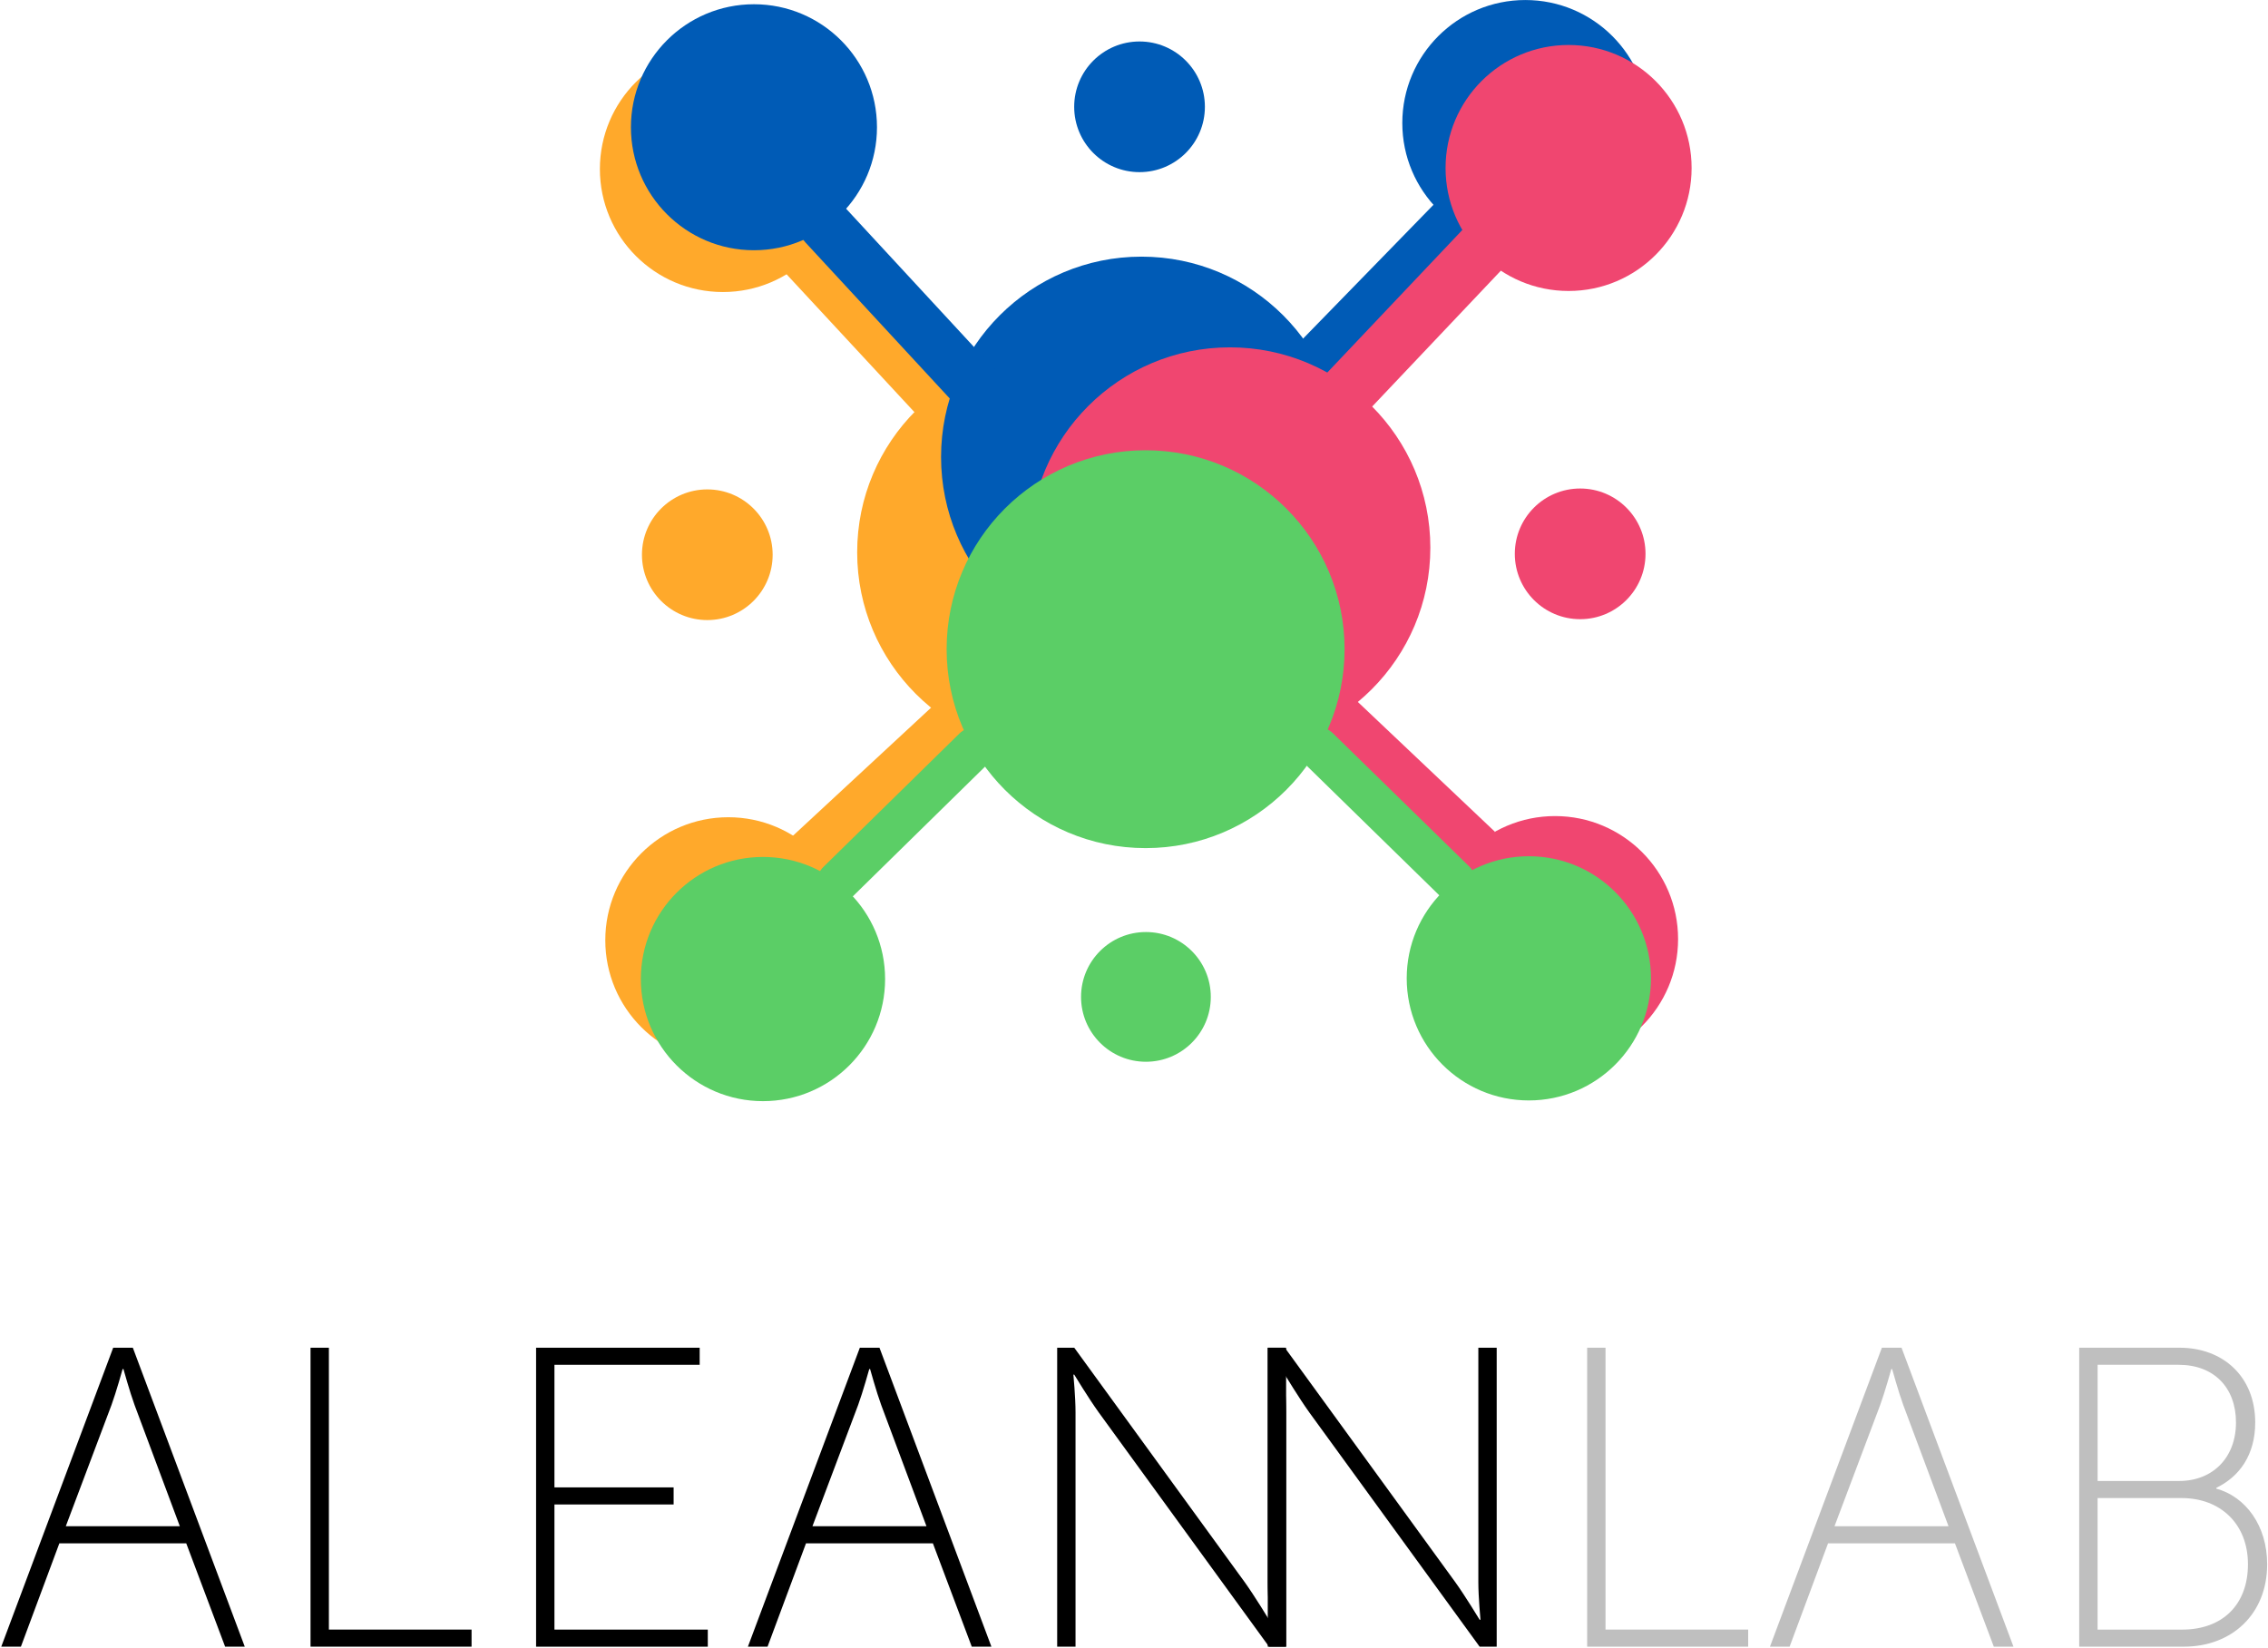 <svg width="860" height="625" viewBox="0 0 860 625" fill="none" xmlns="http://www.w3.org/2000/svg">
<path d="M42.92 511.16H50.37L92.81 624.54H85.36L70.62 585.34H22.51L7.93 624.54H0.48L42.92 511.16ZM68.19 578.87L51.02 532.87C49.24 528.01 46.81 519.26 46.81 519.26H46.49C46.49 519.26 44.06 528.01 42.28 532.87L24.95 578.87H68.19Z" fill="black"/>
<path d="M117.75 511.16H124.71V618.06H178.81V624.54H117.75V511.16Z" fill="black"/>
<path d="M203.27 511.16H265.31V517.64H210.24V564.13H255.43V570.61H210.24V618.07H268.39V624.55H203.28V511.16H203.27Z" fill="black"/>
<path d="M326.04 511.16H333.49L375.93 624.54H368.48L353.74 585.34H305.63L291.05 624.54H283.6L326.04 511.16ZM351.31 578.87L334.14 532.87C332.36 528.01 329.93 519.26 329.93 519.26H329.61C329.61 519.26 327.18 528.01 325.4 532.87L308.07 578.87H351.31Z" fill="black"/>
<path d="M400.87 511.16H407.35L471.98 600.08C475.7 605.26 481.21 614.33 481.21 614.33H481.53C481.53 614.33 480.72 605.75 480.72 600.08V511.16H487.68V624.54H481.2L416.57 535.62C412.84 530.44 407.34 521.37 407.34 521.37H407.02C407.02 521.37 407.83 529.95 407.83 535.62V624.54H400.87V511.16V511.16Z" fill="black"/>
<path d="M480.72 511.16H487.2L551.83 600.08C555.56 605.26 561.06 614.33 561.06 614.33H561.38C561.38 614.33 560.57 605.75 560.57 600.08V511.16H567.53V624.54H561.05L496.42 535.62C492.7 530.44 487.19 521.37 487.19 521.37H486.87C486.87 521.37 487.68 529.95 487.68 535.62V624.54H480.72V511.16Z" fill="black"/>
<g opacity="0.5">
<path opacity="0.5" d="M601.83 511.16H608.79V618.06H662.89V624.54H601.83V511.16V511.16Z" fill="black"/>
<path opacity="0.5" d="M713.59 511.16H721.04L763.48 624.54H756.03L741.29 585.34H693.18L678.6 624.54H671.15L713.59 511.16ZM738.86 578.87L721.69 532.87C719.91 528.01 717.48 519.26 717.48 519.26H717.16C717.16 519.26 714.73 528.01 712.95 532.87L695.62 578.87H738.86Z" fill="black"/>
<path opacity="0.5" d="M788.42 511.16H826.48C843 511.16 855.15 522.17 855.15 539.51C855.15 551.82 849.16 560.08 840.41 564.29V564.61C851.59 567.69 859.68 578.7 859.68 593.28C859.68 612.23 846.24 624.54 828.1 624.54H788.42V511.16ZM826.32 561.7C838.95 561.7 847.86 552.95 847.86 539.51C847.86 526.23 839.44 517.64 826.16 517.64H795.39V561.7H826.32ZM827.46 618.07C842.69 618.07 852.4 608.68 852.4 593.29C852.4 577.9 841.87 568.18 827.29 568.18H795.38V618.07H827.46Z" fill="black"/>
</g>
<path d="M268.2 235.18C281.886 235.18 292.98 224.086 292.98 210.4C292.98 196.714 281.886 185.62 268.2 185.62C254.514 185.62 243.42 196.714 243.42 210.4C243.42 224.086 254.514 235.18 268.2 235.18Z" fill="#FFA92B"/>
<path d="M274.12 110.76C299.884 110.76 320.77 89.874 320.77 64.11C320.77 38.346 299.884 17.46 274.12 17.46C248.356 17.46 227.47 38.346 227.47 64.11C227.47 89.874 248.356 110.76 274.12 110.76Z" fill="#FFA92B"/>
<path d="M276.17 403.26C301.934 403.26 322.82 382.374 322.82 356.61C322.82 330.846 301.934 309.96 276.17 309.96C250.406 309.96 229.52 330.846 229.52 356.61C229.52 382.374 250.406 403.26 276.17 403.26Z" fill="#FFA92B"/>
<path d="M401.02 285.46C442.988 285.46 477.01 251.438 477.01 209.47C477.01 167.502 442.988 133.48 401.02 133.48C359.052 133.48 325.03 167.502 325.03 209.47C325.03 251.438 359.052 285.46 401.02 285.46Z" fill="#FFA92B"/>
<path d="M306.25 333.07C303.9 333 301.58 332.02 299.85 330.16C296.43 326.48 296.65 320.72 300.33 317.3L361.57 260.51C365.26 257.1 371.01 257.31 374.43 260.99C377.85 264.67 377.63 270.43 373.95 273.85L312.71 330.64C310.88 332.34 308.55 333.14 306.25 333.07Z" fill="#FFA92B"/>
<path d="M352.88 158.94C350.53 158.87 348.21 157.89 346.48 156.03L289.69 94.79C286.27 91.11 286.49 85.35 290.17 81.93C293.86 78.52 299.61 78.73 303.03 82.41L359.82 143.65C363.24 147.33 363.02 153.09 359.34 156.51C357.52 158.21 355.19 159.01 352.88 158.94Z" fill="#FFA92B"/>
<path d="M432.1 65.29C445.786 65.29 456.88 54.196 456.88 40.51C456.88 26.824 445.786 15.73 432.1 15.73C418.414 15.73 407.32 26.824 407.32 40.51C407.32 54.196 418.414 65.29 432.1 65.29Z" fill="#005BB6"/>
<path d="M578.39 93.31C604.154 93.31 625.04 72.424 625.04 46.66C625.04 20.896 604.154 0.01 578.39 0.01C552.626 0.01 531.74 20.896 531.74 46.66C531.74 72.424 552.626 93.31 578.39 93.31Z" fill="#005BB6"/>
<path d="M285.89 94.91C311.654 94.91 332.54 74.024 332.54 48.26C332.54 22.496 311.654 1.61 285.89 1.61C260.126 1.61 239.24 22.496 239.24 48.26C239.24 74.024 260.126 94.91 285.89 94.91Z" fill="#005BB6"/>
<path d="M432.83 249.32C474.798 249.32 508.82 215.298 508.82 173.33C508.82 131.362 474.798 97.34 432.83 97.34C390.862 97.34 356.84 131.362 356.84 173.33C356.84 215.298 390.862 249.32 432.83 249.32Z" fill="#005BB6"/>
<path d="M374.82 162.61C372.23 162.53 369.67 161.45 367.77 159.4L305.41 91.95C301.66 87.89 301.91 81.56 305.97 77.81C310.03 74.06 316.36 74.31 320.11 78.37L382.47 145.82C386.22 149.88 385.97 156.21 381.91 159.96C379.91 161.81 377.35 162.69 374.82 162.61Z" fill="#005BB6"/>
<path d="M495.08 149.78C492.72 149.83 490.35 148.98 488.53 147.2C484.93 143.69 484.86 137.93 488.36 134.33L546.64 74.51C550.15 70.92 555.91 70.84 559.51 74.34C563.11 77.84 563.18 83.61 559.68 87.21L501.4 147.03C499.67 148.81 497.38 149.73 495.08 149.78Z" fill="#005BB6"/>
<path d="M599.18 234.84C612.866 234.84 623.96 223.746 623.96 210.06C623.96 196.374 612.866 185.28 599.18 185.28C585.494 185.28 574.4 196.374 574.4 210.06C574.4 223.746 585.494 234.84 599.18 234.84Z" fill="#F04670"/>
<path d="M594.79 110.36C620.554 110.36 641.44 89.474 641.44 63.71C641.44 37.946 620.554 17.06 594.79 17.06C569.026 17.06 548.14 37.946 548.14 63.71C548.14 89.474 569.026 110.36 594.79 110.36Z" fill="#F04670"/>
<path d="M589.66 402.82C615.424 402.82 636.31 381.934 636.31 356.17C636.31 330.406 615.424 309.52 589.66 309.52C563.896 309.52 543.01 330.406 543.01 356.17C543.01 381.934 563.896 402.82 589.66 402.82Z" fill="#F04670"/>
<path d="M466.38 283.72C508.348 283.72 542.37 249.698 542.37 207.73C542.37 165.762 508.348 131.74 466.38 131.74C424.412 131.74 390.39 165.762 390.39 207.73C390.39 249.698 424.412 283.72 466.38 283.72Z" fill="#F04670"/>
<path d="M506.275 258.089L491.685 273.495L552.32 330.923L566.911 315.517L506.275 258.089Z" fill="#F04670"/>
<path d="M556.204 85.425L498.775 146.069L514.183 160.659L571.611 100.016L556.204 85.425Z" fill="#F04670"/>
<path d="M434.52 402.7C448.106 402.7 459.12 391.686 459.12 378.1C459.12 364.514 448.106 353.5 434.52 353.5C420.934 353.5 409.92 364.514 409.92 378.1C409.92 391.686 420.934 402.7 434.52 402.7Z" fill="#5BCE66"/>
<path d="M289.31 417.64C314.886 417.64 335.62 396.906 335.62 371.33C335.62 345.754 314.886 325.02 289.31 325.02C263.734 325.02 243 345.754 243 371.33C243 396.906 263.734 417.64 289.31 417.64Z" fill="#5BCE66"/>
<path d="M579.72 417.37C605.296 417.37 626.03 396.636 626.03 371.06C626.03 345.484 605.296 324.75 579.72 324.75C554.144 324.75 533.41 345.484 533.41 371.06C533.41 396.636 554.144 417.37 579.72 417.37Z" fill="#5BCE66"/>
<path d="M434.4 321.67C476.07 321.67 509.85 287.89 509.85 246.22C509.85 204.55 476.07 170.77 434.4 170.77C392.73 170.77 358.95 204.55 358.95 246.22C358.95 287.89 392.73 321.67 434.4 321.67Z" fill="#5BCE66"/>
<path d="M551.37 342.14C549.46 342.08 547.57 341.34 546.1 339.9L494.37 289.33C491.26 286.29 491.2 281.3 494.24 278.19C497.29 275.08 502.28 275.02 505.38 278.06L557.11 328.63C560.22 331.67 560.28 336.66 557.24 339.77C555.64 341.41 553.49 342.21 551.37 342.14Z" fill="#5BCE66"/>
<path d="M317.48 342.35C315.52 342.29 313.58 341.5 312.09 339.99C309.04 336.88 309.09 331.89 312.2 328.84L363.83 278.18C366.94 275.13 371.93 275.18 374.98 278.29C378.03 281.4 377.98 286.39 374.87 289.44L323.24 340.1C321.64 341.67 319.55 342.42 317.48 342.35Z" fill="#5BCE66"/>
</svg>

